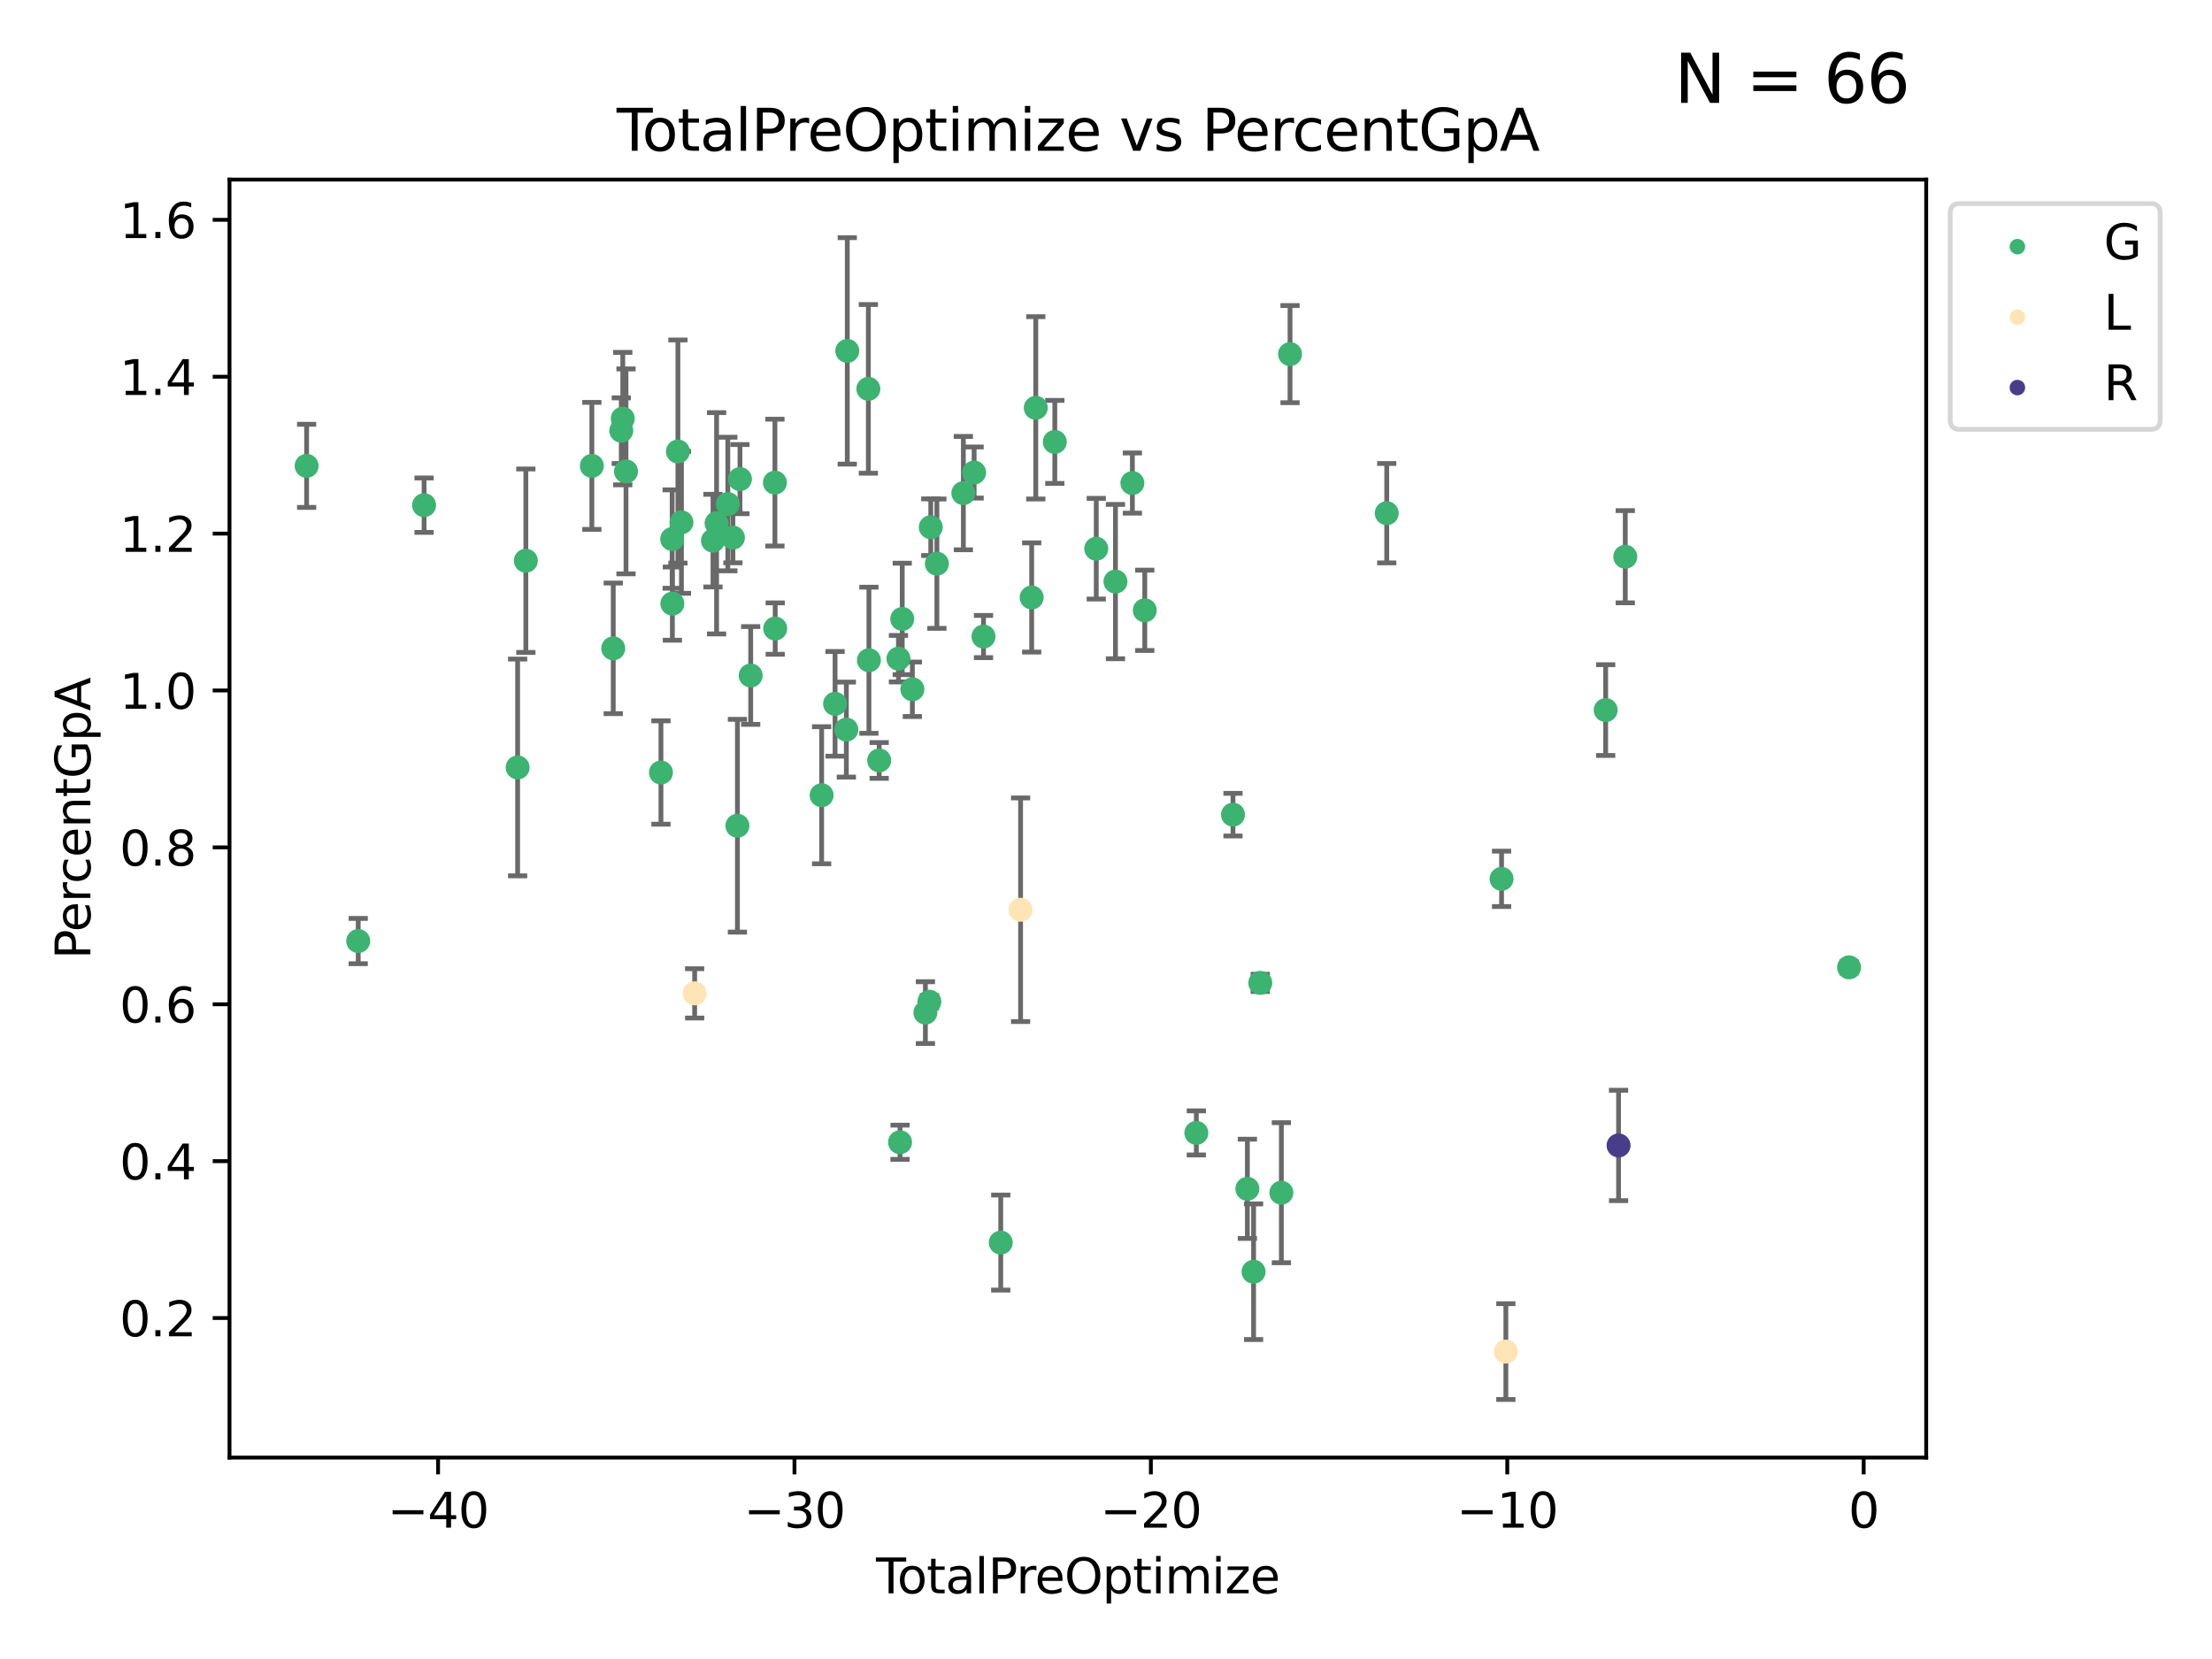 <?xml version="1.0" encoding="utf-8" standalone="no"?>
<!DOCTYPE svg PUBLIC "-//W3C//DTD SVG 1.1//EN"
  "http://www.w3.org/Graphics/SVG/1.1/DTD/svg11.dtd">
<svg xmlns:xlink="http://www.w3.org/1999/xlink" width="460.8pt" height="345.6pt" viewBox="0 0 460.8 345.6" xmlns="http://www.w3.org/2000/svg" version="1.1">
 <defs>
  <style type="text/css">*{stroke-linejoin: round; stroke-linecap: butt}</style>
 </defs>
 <g id="figure_1">
  <g id="patch_1">
   <path d="M 0 345.6 
L 460.8 345.6 
L 460.8 0 
L 0 0 
z
" style="fill: #ffffff"/>
  </g>
  <g id="axes_1">
   <g id="patch_2">
    <path d="M 47.81 303.64 
L 401.26 303.64 
L 401.26 37.411 
L 47.81 37.411 
z
" style="fill: #ffffff"/>
   </g>
   <g id="PathCollection_1">
    <defs>
     <path id="m5b561a8b14" d="M 0 1.118 
C 0.297 1.118 0.581 1 0.791 0.791 
C 1 0.581 1.118 0.297 1.118 0 
C 1.118 -0.297 1 -0.581 0.791 -0.791 
C 0.581 -1 0.297 -1.118 0 -1.118 
C -0.297 -1.118 -0.581 -1 -0.791 -0.791 
C -1 -0.581 -1.118 -0.297 -1.118 0 
C -1.118 0.297 -1 0.581 -0.791 0.791 
C -0.581 1 -0.297 1.118 0 1.118 
z
" style="stroke: #3cb371"/>
    </defs>
    <g clip-path="url(#p29c825f6e9)">
     <use xlink:href="#m5b561a8b14" x="63.876" y="97.045" style="fill: #3cb371; stroke: #3cb371"/>
     <use xlink:href="#m5b561a8b14" x="74.623" y="196.038" style="fill: #3cb371; stroke: #3cb371"/>
     <use xlink:href="#m5b561a8b14" x="88.344" y="105.235" style="fill: #3cb371; stroke: #3cb371"/>
     <use xlink:href="#m5b561a8b14" x="107.831" y="159.875" style="fill: #3cb371; stroke: #3cb371"/>
     <use xlink:href="#m5b561a8b14" x="109.544" y="116.808" style="fill: #3cb371; stroke: #3cb371"/>
     <use xlink:href="#m5b561a8b14" x="123.295" y="97.051" style="fill: #3cb371; stroke: #3cb371"/>
     <use xlink:href="#m5b561a8b14" x="127.752" y="135.062" style="fill: #3cb371; stroke: #3cb371"/>
     <use xlink:href="#m5b561a8b14" x="129.424" y="89.722" style="fill: #3cb371; stroke: #3cb371"/>
     <use xlink:href="#m5b561a8b14" x="129.737" y="87.203" style="fill: #3cb371; stroke: #3cb371"/>
     <use xlink:href="#m5b561a8b14" x="130.407" y="98.199" style="fill: #3cb371; stroke: #3cb371"/>
     <use xlink:href="#m5b561a8b14" x="137.689" y="160.929" style="fill: #3cb371; stroke: #3cb371"/>
     <use xlink:href="#m5b561a8b14" x="140.025" y="112.297" style="fill: #3cb371; stroke: #3cb371"/>
     <use xlink:href="#m5b561a8b14" x="140.068" y="125.746" style="fill: #3cb371; stroke: #3cb371"/>
     <use xlink:href="#m5b561a8b14" x="141.224" y="94.056" style="fill: #3cb371; stroke: #3cb371"/>
     <use xlink:href="#m5b561a8b14" x="141.959" y="108.814" style="fill: #3cb371; stroke: #3cb371"/>
     <use xlink:href="#m5b561a8b14" x="148.526" y="112.621" style="fill: #3cb371; stroke: #3cb371"/>
     <use xlink:href="#m5b561a8b14" x="149.276" y="109.01" style="fill: #3cb371; stroke: #3cb371"/>
     <use xlink:href="#m5b561a8b14" x="151.618" y="104.998" style="fill: #3cb371; stroke: #3cb371"/>
     <use xlink:href="#m5b561a8b14" x="152.682" y="111.993" style="fill: #3cb371; stroke: #3cb371"/>
     <use xlink:href="#m5b561a8b14" x="153.618" y="172.015" style="fill: #3cb371; stroke: #3cb371"/>
     <use xlink:href="#m5b561a8b14" x="154.146" y="99.806" style="fill: #3cb371; stroke: #3cb371"/>
     <use xlink:href="#m5b561a8b14" x="156.382" y="140.719" style="fill: #3cb371; stroke: #3cb371"/>
     <use xlink:href="#m5b561a8b14" x="161.431" y="100.535" style="fill: #3cb371; stroke: #3cb371"/>
     <use xlink:href="#m5b561a8b14" x="161.49" y="130.939" style="fill: #3cb371; stroke: #3cb371"/>
     <use xlink:href="#m5b561a8b14" x="171.162" y="165.663" style="fill: #3cb371; stroke: #3cb371"/>
     <use xlink:href="#m5b561a8b14" x="173.959" y="146.622" style="fill: #3cb371; stroke: #3cb371"/>
     <use xlink:href="#m5b561a8b14" x="176.309" y="151.989" style="fill: #3cb371; stroke: #3cb371"/>
     <use xlink:href="#m5b561a8b14" x="176.504" y="73.096" style="fill: #3cb371; stroke: #3cb371"/>
     <use xlink:href="#m5b561a8b14" x="180.894" y="81.008" style="fill: #3cb371; stroke: #3cb371"/>
     <use xlink:href="#m5b561a8b14" x="181.012" y="137.541" style="fill: #3cb371; stroke: #3cb371"/>
     <use xlink:href="#m5b561a8b14" x="183.151" y="158.414" style="fill: #3cb371; stroke: #3cb371"/>
     <use xlink:href="#m5b561a8b14" x="187.164" y="137.216" style="fill: #3cb371; stroke: #3cb371"/>
     <use xlink:href="#m5b561a8b14" x="187.495" y="237.952" style="fill: #3cb371; stroke: #3cb371"/>
     <use xlink:href="#m5b561a8b14" x="187.954" y="128.933" style="fill: #3cb371; stroke: #3cb371"/>
     <use xlink:href="#m5b561a8b14" x="190.061" y="143.589" style="fill: #3cb371; stroke: #3cb371"/>
     <use xlink:href="#m5b561a8b14" x="192.778" y="210.945" style="fill: #3cb371; stroke: #3cb371"/>
     <use xlink:href="#m5b561a8b14" x="193.607" y="208.673" style="fill: #3cb371; stroke: #3cb371"/>
     <use xlink:href="#m5b561a8b14" x="193.897" y="109.827" style="fill: #3cb371; stroke: #3cb371"/>
     <use xlink:href="#m5b561a8b14" x="195.169" y="117.421" style="fill: #3cb371; stroke: #3cb371"/>
     <use xlink:href="#m5b561a8b14" x="200.686" y="102.726" style="fill: #3cb371; stroke: #3cb371"/>
     <use xlink:href="#m5b561a8b14" x="202.927" y="98.437" style="fill: #3cb371; stroke: #3cb371"/>
     <use xlink:href="#m5b561a8b14" x="204.883" y="132.6" style="fill: #3cb371; stroke: #3cb371"/>
     <use xlink:href="#m5b561a8b14" x="208.475" y="258.852" style="fill: #3cb371; stroke: #3cb371"/>
     <use xlink:href="#m5b561a8b14" x="214.918" y="124.462" style="fill: #3cb371; stroke: #3cb371"/>
     <use xlink:href="#m5b561a8b14" x="215.774" y="84.957" style="fill: #3cb371; stroke: #3cb371"/>
     <use xlink:href="#m5b561a8b14" x="219.734" y="92.06" style="fill: #3cb371; stroke: #3cb371"/>
     <use xlink:href="#m5b561a8b14" x="228.371" y="114.308" style="fill: #3cb371; stroke: #3cb371"/>
     <use xlink:href="#m5b561a8b14" x="232.374" y="121.154" style="fill: #3cb371; stroke: #3cb371"/>
     <use xlink:href="#m5b561a8b14" x="235.894" y="100.63" style="fill: #3cb371; stroke: #3cb371"/>
     <use xlink:href="#m5b561a8b14" x="238.478" y="127.137" style="fill: #3cb371; stroke: #3cb371"/>
     <use xlink:href="#m5b561a8b14" x="249.219" y="236.004" style="fill: #3cb371; stroke: #3cb371"/>
     <use xlink:href="#m5b561a8b14" x="256.855" y="169.708" style="fill: #3cb371; stroke: #3cb371"/>
     <use xlink:href="#m5b561a8b14" x="259.849" y="247.651" style="fill: #3cb371; stroke: #3cb371"/>
     <use xlink:href="#m5b561a8b14" x="261.141" y="264.925" style="fill: #3cb371; stroke: #3cb371"/>
     <use xlink:href="#m5b561a8b14" x="262.538" y="204.753" style="fill: #3cb371; stroke: #3cb371"/>
     <use xlink:href="#m5b561a8b14" x="266.933" y="248.459" style="fill: #3cb371; stroke: #3cb371"/>
     <use xlink:href="#m5b561a8b14" x="268.738" y="73.766" style="fill: #3cb371; stroke: #3cb371"/>
     <use xlink:href="#m5b561a8b14" x="288.882" y="106.906" style="fill: #3cb371; stroke: #3cb371"/>
     <use xlink:href="#m5b561a8b14" x="312.803" y="183.083" style="fill: #3cb371; stroke: #3cb371"/>
     <use xlink:href="#m5b561a8b14" x="334.491" y="147.921" style="fill: #3cb371; stroke: #3cb371"/>
     <use xlink:href="#m5b561a8b14" x="338.575" y="115.978" style="fill: #3cb371; stroke: #3cb371"/>
     <use xlink:href="#m5b561a8b14" x="385.194" y="201.517" style="fill: #3cb371; stroke: #3cb371"/>
    </g>
   </g>
   <g id="PathCollection_2">
    <defs>
     <path id="m9520eadfa0" d="M 0 1.118 
C 0.297 1.118 0.581 1 0.791 0.791 
C 1 0.581 1.118 0.297 1.118 0 
C 1.118 -0.297 1 -0.581 0.791 -0.791 
C 0.581 -1 0.297 -1.118 0 -1.118 
C -0.297 -1.118 -0.581 -1 -0.791 -0.791 
C -1 -0.581 -1.118 -0.297 -1.118 0 
C -1.118 0.297 -1 0.581 -0.791 0.791 
C -0.581 1 -0.297 1.118 0 1.118 
z
" style="stroke: #ffe4b5"/>
    </defs>
    <g clip-path="url(#p29c825f6e9)">
     <use xlink:href="#m9520eadfa0" x="144.707" y="206.936" style="fill: #ffe4b5; stroke: #ffe4b5"/>
     <use xlink:href="#m9520eadfa0" x="212.609" y="189.517" style="fill: #ffe4b5; stroke: #ffe4b5"/>
     <use xlink:href="#m9520eadfa0" x="313.697" y="281.559" style="fill: #ffe4b5; stroke: #ffe4b5"/>
    </g>
   </g>
   <g id="PathCollection_3">
    <defs>
     <path id="mda3d1e7199" d="M 0 1.118 
C 0.297 1.118 0.581 1 0.791 0.791 
C 1 0.581 1.118 0.297 1.118 0 
C 1.118 -0.297 1 -0.581 0.791 -0.791 
C 0.581 -1 0.297 -1.118 0 -1.118 
C -0.297 -1.118 -0.581 -1 -0.791 -0.791 
C -1 -0.581 -1.118 -0.297 -1.118 0 
C -1.118 0.297 -1 0.581 -0.791 0.791 
C -0.581 1 -0.297 1.118 0 1.118 
z
" style="stroke: #483d8b"/>
    </defs>
    <g clip-path="url(#p29c825f6e9)">
     <use xlink:href="#mda3d1e7199" x="337.176" y="238.616" style="fill: #483d8b; stroke: #483d8b"/>
    </g>
   </g>
   <g id="matplotlib.axis_1">
    <g id="xtick_1">
     <g id="line2d_1">
      <defs>
       <path id="mec6d8dff0b" d="M 0 0 
L 0 3.5 
" style="stroke: #000000; stroke-width: 0.8"/>
      </defs>
      <g>
       <use xlink:href="#mec6d8dff0b" x="91.259" y="303.64" style="stroke: #000000; stroke-width: 0.8"/>
      </g>
     </g>
     <g id="text_1">
      <!-- −40 -->
      <g transform="translate(80.707 318.238)scale(0.1 -0.1)">
       <defs>
        <path id="DejaVuSans-2212" d="M 678 2272 
L 4684 2272 
L 4684 1741 
L 678 1741 
L 678 2272 
z
" transform="scale(0.016)"/>
        <path id="DejaVuSans-34" d="M 2419 4116 
L 825 1625 
L 2419 1625 
L 2419 4116 
z
M 2253 4666 
L 3047 4666 
L 3047 1625 
L 3713 1625 
L 3713 1100 
L 3047 1100 
L 3047 0 
L 2419 0 
L 2419 1100 
L 313 1100 
L 313 1709 
L 2253 4666 
z
" transform="scale(0.016)"/>
        <path id="DejaVuSans-30" d="M 2034 4250 
Q 1547 4250 1301 3770 
Q 1056 3291 1056 2328 
Q 1056 1369 1301 889 
Q 1547 409 2034 409 
Q 2525 409 2770 889 
Q 3016 1369 3016 2328 
Q 3016 3291 2770 3770 
Q 2525 4250 2034 4250 
z
M 2034 4750 
Q 2819 4750 3233 4129 
Q 3647 3509 3647 2328 
Q 3647 1150 3233 529 
Q 2819 -91 2034 -91 
Q 1250 -91 836 529 
Q 422 1150 422 2328 
Q 422 3509 836 4129 
Q 1250 4750 2034 4750 
z
" transform="scale(0.016)"/>
       </defs>
       <use xlink:href="#DejaVuSans-2212"/>
       <use xlink:href="#DejaVuSans-34" x="83.789"/>
       <use xlink:href="#DejaVuSans-30" x="147.412"/>
      </g>
     </g>
    </g>
    <g id="xtick_2">
     <g id="line2d_2">
      <g>
       <use xlink:href="#mec6d8dff0b" x="165.504" y="303.64" style="stroke: #000000; stroke-width: 0.8"/>
      </g>
     </g>
     <g id="text_2">
      <!-- −30 -->
      <g transform="translate(154.951 318.238)scale(0.1 -0.1)">
       <defs>
        <path id="DejaVuSans-33" d="M 2597 2516 
Q 3050 2419 3304 2112 
Q 3559 1806 3559 1356 
Q 3559 666 3084 287 
Q 2609 -91 1734 -91 
Q 1441 -91 1130 -33 
Q 819 25 488 141 
L 488 750 
Q 750 597 1062 519 
Q 1375 441 1716 441 
Q 2309 441 2620 675 
Q 2931 909 2931 1356 
Q 2931 1769 2642 2001 
Q 2353 2234 1838 2234 
L 1294 2234 
L 1294 2753 
L 1863 2753 
Q 2328 2753 2575 2939 
Q 2822 3125 2822 3475 
Q 2822 3834 2567 4026 
Q 2313 4219 1838 4219 
Q 1578 4219 1281 4162 
Q 984 4106 628 3988 
L 628 4550 
Q 988 4650 1302 4700 
Q 1616 4750 1894 4750 
Q 2613 4750 3031 4423 
Q 3450 4097 3450 3541 
Q 3450 3153 3228 2886 
Q 3006 2619 2597 2516 
z
" transform="scale(0.016)"/>
       </defs>
       <use xlink:href="#DejaVuSans-2212"/>
       <use xlink:href="#DejaVuSans-33" x="83.789"/>
       <use xlink:href="#DejaVuSans-30" x="147.412"/>
      </g>
     </g>
    </g>
    <g id="xtick_3">
     <g id="line2d_3">
      <g>
       <use xlink:href="#mec6d8dff0b" x="239.748" y="303.64" style="stroke: #000000; stroke-width: 0.8"/>
      </g>
     </g>
     <g id="text_3">
      <!-- −20 -->
      <g transform="translate(229.195 318.238)scale(0.1 -0.1)">
       <defs>
        <path id="DejaVuSans-32" d="M 1228 531 
L 3431 531 
L 3431 0 
L 469 0 
L 469 531 
Q 828 903 1448 1529 
Q 2069 2156 2228 2338 
Q 2531 2678 2651 2914 
Q 2772 3150 2772 3378 
Q 2772 3750 2511 3984 
Q 2250 4219 1831 4219 
Q 1534 4219 1204 4116 
Q 875 4013 500 3803 
L 500 4441 
Q 881 4594 1212 4672 
Q 1544 4750 1819 4750 
Q 2544 4750 2975 4387 
Q 3406 4025 3406 3419 
Q 3406 3131 3298 2873 
Q 3191 2616 2906 2266 
Q 2828 2175 2409 1742 
Q 1991 1309 1228 531 
z
" transform="scale(0.016)"/>
       </defs>
       <use xlink:href="#DejaVuSans-2212"/>
       <use xlink:href="#DejaVuSans-32" x="83.789"/>
       <use xlink:href="#DejaVuSans-30" x="147.412"/>
      </g>
     </g>
    </g>
    <g id="xtick_4">
     <g id="line2d_4">
      <g>
       <use xlink:href="#mec6d8dff0b" x="313.992" y="303.64" style="stroke: #000000; stroke-width: 0.8"/>
      </g>
     </g>
     <g id="text_4">
      <!-- −10 -->
      <g transform="translate(303.44 318.238)scale(0.1 -0.1)">
       <defs>
        <path id="DejaVuSans-31" d="M 794 531 
L 1825 531 
L 1825 4091 
L 703 3866 
L 703 4441 
L 1819 4666 
L 2450 4666 
L 2450 531 
L 3481 531 
L 3481 0 
L 794 0 
L 794 531 
z
" transform="scale(0.016)"/>
       </defs>
       <use xlink:href="#DejaVuSans-2212"/>
       <use xlink:href="#DejaVuSans-31" x="83.789"/>
       <use xlink:href="#DejaVuSans-30" x="147.412"/>
      </g>
     </g>
    </g>
    <g id="xtick_5">
     <g id="line2d_5">
      <g>
       <use xlink:href="#mec6d8dff0b" x="388.236" y="303.64" style="stroke: #000000; stroke-width: 0.8"/>
      </g>
     </g>
     <g id="text_5">
      <!-- 0 -->
      <g transform="translate(385.055 318.238)scale(0.1 -0.1)">
       <use xlink:href="#DejaVuSans-30"/>
      </g>
     </g>
    </g>
    <g id="text_6">
     <!-- TotalPreOptimize -->
     <g transform="translate(182.492 331.917)scale(0.1 -0.1)">
      <defs>
       <path id="DejaVuSans-54" d="M -19 4666 
L 3928 4666 
L 3928 4134 
L 2272 4134 
L 2272 0 
L 1638 0 
L 1638 4134 
L -19 4134 
L -19 4666 
z
" transform="scale(0.016)"/>
       <path id="DejaVuSans-6f" d="M 1959 3097 
Q 1497 3097 1228 2736 
Q 959 2375 959 1747 
Q 959 1119 1226 758 
Q 1494 397 1959 397 
Q 2419 397 2687 759 
Q 2956 1122 2956 1747 
Q 2956 2369 2687 2733 
Q 2419 3097 1959 3097 
z
M 1959 3584 
Q 2709 3584 3137 3096 
Q 3566 2609 3566 1747 
Q 3566 888 3137 398 
Q 2709 -91 1959 -91 
Q 1206 -91 779 398 
Q 353 888 353 1747 
Q 353 2609 779 3096 
Q 1206 3584 1959 3584 
z
" transform="scale(0.016)"/>
       <path id="DejaVuSans-74" d="M 1172 4494 
L 1172 3500 
L 2356 3500 
L 2356 3053 
L 1172 3053 
L 1172 1153 
Q 1172 725 1289 603 
Q 1406 481 1766 481 
L 2356 481 
L 2356 0 
L 1766 0 
Q 1100 0 847 248 
Q 594 497 594 1153 
L 594 3053 
L 172 3053 
L 172 3500 
L 594 3500 
L 594 4494 
L 1172 4494 
z
" transform="scale(0.016)"/>
       <path id="DejaVuSans-61" d="M 2194 1759 
Q 1497 1759 1228 1600 
Q 959 1441 959 1056 
Q 959 750 1161 570 
Q 1363 391 1709 391 
Q 2188 391 2477 730 
Q 2766 1069 2766 1631 
L 2766 1759 
L 2194 1759 
z
M 3341 1997 
L 3341 0 
L 2766 0 
L 2766 531 
Q 2569 213 2275 61 
Q 1981 -91 1556 -91 
Q 1019 -91 701 211 
Q 384 513 384 1019 
Q 384 1609 779 1909 
Q 1175 2209 1959 2209 
L 2766 2209 
L 2766 2266 
Q 2766 2663 2505 2880 
Q 2244 3097 1772 3097 
Q 1472 3097 1187 3025 
Q 903 2953 641 2809 
L 641 3341 
Q 956 3463 1253 3523 
Q 1550 3584 1831 3584 
Q 2591 3584 2966 3190 
Q 3341 2797 3341 1997 
z
" transform="scale(0.016)"/>
       <path id="DejaVuSans-6c" d="M 603 4863 
L 1178 4863 
L 1178 0 
L 603 0 
L 603 4863 
z
" transform="scale(0.016)"/>
       <path id="DejaVuSans-50" d="M 1259 4147 
L 1259 2394 
L 2053 2394 
Q 2494 2394 2734 2622 
Q 2975 2850 2975 3272 
Q 2975 3691 2734 3919 
Q 2494 4147 2053 4147 
L 1259 4147 
z
M 628 4666 
L 2053 4666 
Q 2838 4666 3239 4311 
Q 3641 3956 3641 3272 
Q 3641 2581 3239 2228 
Q 2838 1875 2053 1875 
L 1259 1875 
L 1259 0 
L 628 0 
L 628 4666 
z
" transform="scale(0.016)"/>
       <path id="DejaVuSans-72" d="M 2631 2963 
Q 2534 3019 2420 3045 
Q 2306 3072 2169 3072 
Q 1681 3072 1420 2755 
Q 1159 2438 1159 1844 
L 1159 0 
L 581 0 
L 581 3500 
L 1159 3500 
L 1159 2956 
Q 1341 3275 1631 3429 
Q 1922 3584 2338 3584 
Q 2397 3584 2469 3576 
Q 2541 3569 2628 3553 
L 2631 2963 
z
" transform="scale(0.016)"/>
       <path id="DejaVuSans-65" d="M 3597 1894 
L 3597 1613 
L 953 1613 
Q 991 1019 1311 708 
Q 1631 397 2203 397 
Q 2534 397 2845 478 
Q 3156 559 3463 722 
L 3463 178 
Q 3153 47 2828 -22 
Q 2503 -91 2169 -91 
Q 1331 -91 842 396 
Q 353 884 353 1716 
Q 353 2575 817 3079 
Q 1281 3584 2069 3584 
Q 2775 3584 3186 3129 
Q 3597 2675 3597 1894 
z
M 3022 2063 
Q 3016 2534 2758 2815 
Q 2500 3097 2075 3097 
Q 1594 3097 1305 2825 
Q 1016 2553 972 2059 
L 3022 2063 
z
" transform="scale(0.016)"/>
       <path id="DejaVuSans-4f" d="M 2522 4238 
Q 1834 4238 1429 3725 
Q 1025 3213 1025 2328 
Q 1025 1447 1429 934 
Q 1834 422 2522 422 
Q 3209 422 3611 934 
Q 4013 1447 4013 2328 
Q 4013 3213 3611 3725 
Q 3209 4238 2522 4238 
z
M 2522 4750 
Q 3503 4750 4090 4092 
Q 4678 3434 4678 2328 
Q 4678 1225 4090 567 
Q 3503 -91 2522 -91 
Q 1538 -91 948 565 
Q 359 1222 359 2328 
Q 359 3434 948 4092 
Q 1538 4750 2522 4750 
z
" transform="scale(0.016)"/>
       <path id="DejaVuSans-70" d="M 1159 525 
L 1159 -1331 
L 581 -1331 
L 581 3500 
L 1159 3500 
L 1159 2969 
Q 1341 3281 1617 3432 
Q 1894 3584 2278 3584 
Q 2916 3584 3314 3078 
Q 3713 2572 3713 1747 
Q 3713 922 3314 415 
Q 2916 -91 2278 -91 
Q 1894 -91 1617 61 
Q 1341 213 1159 525 
z
M 3116 1747 
Q 3116 2381 2855 2742 
Q 2594 3103 2138 3103 
Q 1681 3103 1420 2742 
Q 1159 2381 1159 1747 
Q 1159 1113 1420 752 
Q 1681 391 2138 391 
Q 2594 391 2855 752 
Q 3116 1113 3116 1747 
z
" transform="scale(0.016)"/>
       <path id="DejaVuSans-69" d="M 603 3500 
L 1178 3500 
L 1178 0 
L 603 0 
L 603 3500 
z
M 603 4863 
L 1178 4863 
L 1178 4134 
L 603 4134 
L 603 4863 
z
" transform="scale(0.016)"/>
       <path id="DejaVuSans-6d" d="M 3328 2828 
Q 3544 3216 3844 3400 
Q 4144 3584 4550 3584 
Q 5097 3584 5394 3201 
Q 5691 2819 5691 2113 
L 5691 0 
L 5113 0 
L 5113 2094 
Q 5113 2597 4934 2840 
Q 4756 3084 4391 3084 
Q 3944 3084 3684 2787 
Q 3425 2491 3425 1978 
L 3425 0 
L 2847 0 
L 2847 2094 
Q 2847 2600 2669 2842 
Q 2491 3084 2119 3084 
Q 1678 3084 1418 2786 
Q 1159 2488 1159 1978 
L 1159 0 
L 581 0 
L 581 3500 
L 1159 3500 
L 1159 2956 
Q 1356 3278 1631 3431 
Q 1906 3584 2284 3584 
Q 2666 3584 2933 3390 
Q 3200 3197 3328 2828 
z
" transform="scale(0.016)"/>
       <path id="DejaVuSans-7a" d="M 353 3500 
L 3084 3500 
L 3084 2975 
L 922 459 
L 3084 459 
L 3084 0 
L 275 0 
L 275 525 
L 2438 3041 
L 353 3041 
L 353 3500 
z
" transform="scale(0.016)"/>
      </defs>
      <use xlink:href="#DejaVuSans-54"/>
      <use xlink:href="#DejaVuSans-6f" x="44.084"/>
      <use xlink:href="#DejaVuSans-74" x="105.266"/>
      <use xlink:href="#DejaVuSans-61" x="144.475"/>
      <use xlink:href="#DejaVuSans-6c" x="205.754"/>
      <use xlink:href="#DejaVuSans-50" x="233.537"/>
      <use xlink:href="#DejaVuSans-72" x="292.09"/>
      <use xlink:href="#DejaVuSans-65" x="330.953"/>
      <use xlink:href="#DejaVuSans-4f" x="392.477"/>
      <use xlink:href="#DejaVuSans-70" x="471.188"/>
      <use xlink:href="#DejaVuSans-74" x="534.664"/>
      <use xlink:href="#DejaVuSans-69" x="573.873"/>
      <use xlink:href="#DejaVuSans-6d" x="601.656"/>
      <use xlink:href="#DejaVuSans-69" x="699.068"/>
      <use xlink:href="#DejaVuSans-7a" x="726.852"/>
      <use xlink:href="#DejaVuSans-65" x="779.342"/>
     </g>
    </g>
   </g>
   <g id="matplotlib.axis_2">
    <g id="ytick_1">
     <g id="line2d_6">
      <defs>
       <path id="m8bcc655aeb" d="M 0 0 
L -3.5 0 
" style="stroke: #000000; stroke-width: 0.8"/>
      </defs>
      <g>
       <use xlink:href="#m8bcc655aeb" x="47.81" y="274.572" style="stroke: #000000; stroke-width: 0.8"/>
      </g>
     </g>
     <g id="text_7">
      <!-- 0.2 -->
      <g transform="translate(24.907 278.371)scale(0.1 -0.1)">
       <defs>
        <path id="DejaVuSans-2e" d="M 684 794 
L 1344 794 
L 1344 0 
L 684 0 
L 684 794 
z
" transform="scale(0.016)"/>
       </defs>
       <use xlink:href="#DejaVuSans-30"/>
       <use xlink:href="#DejaVuSans-2e" x="63.623"/>
       <use xlink:href="#DejaVuSans-32" x="95.41"/>
      </g>
     </g>
    </g>
    <g id="ytick_2">
     <g id="line2d_7">
      <g>
       <use xlink:href="#m8bcc655aeb" x="47.81" y="241.89" style="stroke: #000000; stroke-width: 0.8"/>
      </g>
     </g>
     <g id="text_8">
      <!-- 0.4 -->
      <g transform="translate(24.907 245.689)scale(0.1 -0.1)">
       <use xlink:href="#DejaVuSans-30"/>
       <use xlink:href="#DejaVuSans-2e" x="63.623"/>
       <use xlink:href="#DejaVuSans-34" x="95.41"/>
      </g>
     </g>
    </g>
    <g id="ytick_3">
     <g id="line2d_8">
      <g>
       <use xlink:href="#m8bcc655aeb" x="47.81" y="209.207" style="stroke: #000000; stroke-width: 0.8"/>
      </g>
     </g>
     <g id="text_9">
      <!-- 0.6 -->
      <g transform="translate(24.907 213.006)scale(0.1 -0.1)">
       <defs>
        <path id="DejaVuSans-36" d="M 2113 2584 
Q 1688 2584 1439 2293 
Q 1191 2003 1191 1497 
Q 1191 994 1439 701 
Q 1688 409 2113 409 
Q 2538 409 2786 701 
Q 3034 994 3034 1497 
Q 3034 2003 2786 2293 
Q 2538 2584 2113 2584 
z
M 3366 4563 
L 3366 3988 
Q 3128 4100 2886 4159 
Q 2644 4219 2406 4219 
Q 1781 4219 1451 3797 
Q 1122 3375 1075 2522 
Q 1259 2794 1537 2939 
Q 1816 3084 2150 3084 
Q 2853 3084 3261 2657 
Q 3669 2231 3669 1497 
Q 3669 778 3244 343 
Q 2819 -91 2113 -91 
Q 1303 -91 875 529 
Q 447 1150 447 2328 
Q 447 3434 972 4092 
Q 1497 4750 2381 4750 
Q 2619 4750 2861 4703 
Q 3103 4656 3366 4563 
z
" transform="scale(0.016)"/>
       </defs>
       <use xlink:href="#DejaVuSans-30"/>
       <use xlink:href="#DejaVuSans-2e" x="63.623"/>
       <use xlink:href="#DejaVuSans-36" x="95.41"/>
      </g>
     </g>
    </g>
    <g id="ytick_4">
     <g id="line2d_9">
      <g>
       <use xlink:href="#m8bcc655aeb" x="47.81" y="176.524" style="stroke: #000000; stroke-width: 0.8"/>
      </g>
     </g>
     <g id="text_10">
      <!-- 0.8 -->
      <g transform="translate(24.907 180.324)scale(0.1 -0.1)">
       <defs>
        <path id="DejaVuSans-38" d="M 2034 2216 
Q 1584 2216 1326 1975 
Q 1069 1734 1069 1313 
Q 1069 891 1326 650 
Q 1584 409 2034 409 
Q 2484 409 2743 651 
Q 3003 894 3003 1313 
Q 3003 1734 2745 1975 
Q 2488 2216 2034 2216 
z
M 1403 2484 
Q 997 2584 770 2862 
Q 544 3141 544 3541 
Q 544 4100 942 4425 
Q 1341 4750 2034 4750 
Q 2731 4750 3128 4425 
Q 3525 4100 3525 3541 
Q 3525 3141 3298 2862 
Q 3072 2584 2669 2484 
Q 3125 2378 3379 2068 
Q 3634 1759 3634 1313 
Q 3634 634 3220 271 
Q 2806 -91 2034 -91 
Q 1263 -91 848 271 
Q 434 634 434 1313 
Q 434 1759 690 2068 
Q 947 2378 1403 2484 
z
M 1172 3481 
Q 1172 3119 1398 2916 
Q 1625 2713 2034 2713 
Q 2441 2713 2670 2916 
Q 2900 3119 2900 3481 
Q 2900 3844 2670 4047 
Q 2441 4250 2034 4250 
Q 1625 4250 1398 4047 
Q 1172 3844 1172 3481 
z
" transform="scale(0.016)"/>
       </defs>
       <use xlink:href="#DejaVuSans-30"/>
       <use xlink:href="#DejaVuSans-2e" x="63.623"/>
       <use xlink:href="#DejaVuSans-38" x="95.41"/>
      </g>
     </g>
    </g>
    <g id="ytick_5">
     <g id="line2d_10">
      <g>
       <use xlink:href="#m8bcc655aeb" x="47.81" y="143.842" style="stroke: #000000; stroke-width: 0.8"/>
      </g>
     </g>
     <g id="text_11">
      <!-- 1.0 -->
      <g transform="translate(24.907 147.641)scale(0.1 -0.1)">
       <use xlink:href="#DejaVuSans-31"/>
       <use xlink:href="#DejaVuSans-2e" x="63.623"/>
       <use xlink:href="#DejaVuSans-30" x="95.41"/>
      </g>
     </g>
    </g>
    <g id="ytick_6">
     <g id="line2d_11">
      <g>
       <use xlink:href="#m8bcc655aeb" x="47.81" y="111.159" style="stroke: #000000; stroke-width: 0.8"/>
      </g>
     </g>
     <g id="text_12">
      <!-- 1.2 -->
      <g transform="translate(24.907 114.958)scale(0.1 -0.1)">
       <use xlink:href="#DejaVuSans-31"/>
       <use xlink:href="#DejaVuSans-2e" x="63.623"/>
       <use xlink:href="#DejaVuSans-32" x="95.41"/>
      </g>
     </g>
    </g>
    <g id="ytick_7">
     <g id="line2d_12">
      <g>
       <use xlink:href="#m8bcc655aeb" x="47.81" y="78.477" style="stroke: #000000; stroke-width: 0.8"/>
      </g>
     </g>
     <g id="text_13">
      <!-- 1.4 -->
      <g transform="translate(24.907 82.276)scale(0.1 -0.1)">
       <use xlink:href="#DejaVuSans-31"/>
       <use xlink:href="#DejaVuSans-2e" x="63.623"/>
       <use xlink:href="#DejaVuSans-34" x="95.41"/>
      </g>
     </g>
    </g>
    <g id="ytick_8">
     <g id="line2d_13">
      <g>
       <use xlink:href="#m8bcc655aeb" x="47.81" y="45.794" style="stroke: #000000; stroke-width: 0.8"/>
      </g>
     </g>
     <g id="text_14">
      <!-- 1.6 -->
      <g transform="translate(24.907 49.593)scale(0.1 -0.1)">
       <use xlink:href="#DejaVuSans-31"/>
       <use xlink:href="#DejaVuSans-2e" x="63.623"/>
       <use xlink:href="#DejaVuSans-36" x="95.41"/>
      </g>
     </g>
    </g>
    <g id="text_15">
     <!-- PercentGpA -->
     <g transform="translate(18.827 199.802)rotate(-90)scale(0.1 -0.1)">
      <defs>
       <path id="DejaVuSans-63" d="M 3122 3366 
L 3122 2828 
Q 2878 2963 2633 3030 
Q 2388 3097 2138 3097 
Q 1578 3097 1268 2742 
Q 959 2388 959 1747 
Q 959 1106 1268 751 
Q 1578 397 2138 397 
Q 2388 397 2633 464 
Q 2878 531 3122 666 
L 3122 134 
Q 2881 22 2623 -34 
Q 2366 -91 2075 -91 
Q 1284 -91 818 406 
Q 353 903 353 1747 
Q 353 2603 823 3093 
Q 1294 3584 2113 3584 
Q 2378 3584 2631 3529 
Q 2884 3475 3122 3366 
z
" transform="scale(0.016)"/>
       <path id="DejaVuSans-6e" d="M 3513 2113 
L 3513 0 
L 2938 0 
L 2938 2094 
Q 2938 2591 2744 2837 
Q 2550 3084 2163 3084 
Q 1697 3084 1428 2787 
Q 1159 2491 1159 1978 
L 1159 0 
L 581 0 
L 581 3500 
L 1159 3500 
L 1159 2956 
Q 1366 3272 1645 3428 
Q 1925 3584 2291 3584 
Q 2894 3584 3203 3211 
Q 3513 2838 3513 2113 
z
" transform="scale(0.016)"/>
       <path id="DejaVuSans-47" d="M 3809 666 
L 3809 1919 
L 2778 1919 
L 2778 2438 
L 4434 2438 
L 4434 434 
Q 4069 175 3628 42 
Q 3188 -91 2688 -91 
Q 1594 -91 976 548 
Q 359 1188 359 2328 
Q 359 3472 976 4111 
Q 1594 4750 2688 4750 
Q 3144 4750 3555 4637 
Q 3966 4525 4313 4306 
L 4313 3634 
Q 3963 3931 3569 4081 
Q 3175 4231 2741 4231 
Q 1884 4231 1454 3753 
Q 1025 3275 1025 2328 
Q 1025 1384 1454 906 
Q 1884 428 2741 428 
Q 3075 428 3337 486 
Q 3600 544 3809 666 
z
" transform="scale(0.016)"/>
       <path id="DejaVuSans-41" d="M 2188 4044 
L 1331 1722 
L 3047 1722 
L 2188 4044 
z
M 1831 4666 
L 2547 4666 
L 4325 0 
L 3669 0 
L 3244 1197 
L 1141 1197 
L 716 0 
L 50 0 
L 1831 4666 
z
" transform="scale(0.016)"/>
      </defs>
      <use xlink:href="#DejaVuSans-50"/>
      <use xlink:href="#DejaVuSans-65" x="56.678"/>
      <use xlink:href="#DejaVuSans-72" x="118.201"/>
      <use xlink:href="#DejaVuSans-63" x="157.064"/>
      <use xlink:href="#DejaVuSans-65" x="212.045"/>
      <use xlink:href="#DejaVuSans-6e" x="273.568"/>
      <use xlink:href="#DejaVuSans-74" x="336.947"/>
      <use xlink:href="#DejaVuSans-47" x="376.156"/>
      <use xlink:href="#DejaVuSans-70" x="453.646"/>
      <use xlink:href="#DejaVuSans-41" x="517.123"/>
     </g>
    </g>
   </g>
   <g id="LineCollection_1">
    <path d="M 63.876 105.702 
L 63.876 88.388 
" clip-path="url(#p29c825f6e9)" style="fill: none; stroke: #696969"/>
    <path d="M 74.623 200.752 
L 74.623 191.323 
" clip-path="url(#p29c825f6e9)" style="fill: none; stroke: #696969"/>
    <path d="M 88.344 110.902 
L 88.344 99.568 
" clip-path="url(#p29c825f6e9)" style="fill: none; stroke: #696969"/>
    <path d="M 107.831 182.452 
L 107.831 137.298 
" clip-path="url(#p29c825f6e9)" style="fill: none; stroke: #696969"/>
    <path d="M 109.544 135.917 
L 109.544 97.7 
" clip-path="url(#p29c825f6e9)" style="fill: none; stroke: #696969"/>
    <path d="M 123.295 110.28 
L 123.295 83.823 
" clip-path="url(#p29c825f6e9)" style="fill: none; stroke: #696969"/>
    <path d="M 127.752 148.664 
L 127.752 121.46 
" clip-path="url(#p29c825f6e9)" style="fill: none; stroke: #696969"/>
    <path d="M 129.424 96.56 
L 129.424 82.884 
" clip-path="url(#p29c825f6e9)" style="fill: none; stroke: #696969"/>
    <path d="M 129.737 100.997 
L 129.737 73.409 
" clip-path="url(#p29c825f6e9)" style="fill: none; stroke: #696969"/>
    <path d="M 130.407 119.547 
L 130.407 76.85 
" clip-path="url(#p29c825f6e9)" style="fill: none; stroke: #696969"/>
    <path d="M 137.689 171.697 
L 137.689 150.161 
" clip-path="url(#p29c825f6e9)" style="fill: none; stroke: #696969"/>
    <path d="M 140.025 122.546 
L 140.025 102.049 
" clip-path="url(#p29c825f6e9)" style="fill: none; stroke: #696969"/>
    <path d="M 140.068 133.37 
L 140.068 118.122 
" clip-path="url(#p29c825f6e9)" style="fill: none; stroke: #696969"/>
    <path d="M 141.224 117.293 
L 141.224 70.82 
" clip-path="url(#p29c825f6e9)" style="fill: none; stroke: #696969"/>
    <path d="M 141.959 123.599 
L 141.959 94.029 
" clip-path="url(#p29c825f6e9)" style="fill: none; stroke: #696969"/>
    <path d="M 148.526 122.268 
L 148.526 102.974 
" clip-path="url(#p29c825f6e9)" style="fill: none; stroke: #696969"/>
    <path d="M 149.276 132.06 
L 149.276 85.961 
" clip-path="url(#p29c825f6e9)" style="fill: none; stroke: #696969"/>
    <path d="M 151.618 118.91 
L 151.618 91.085 
" clip-path="url(#p29c825f6e9)" style="fill: none; stroke: #696969"/>
    <path d="M 152.682 117.247 
L 152.682 106.738 
" clip-path="url(#p29c825f6e9)" style="fill: none; stroke: #696969"/>
    <path d="M 153.618 194.177 
L 153.618 149.853 
" clip-path="url(#p29c825f6e9)" style="fill: none; stroke: #696969"/>
    <path d="M 154.146 107.007 
L 154.146 92.606 
" clip-path="url(#p29c825f6e9)" style="fill: none; stroke: #696969"/>
    <path d="M 156.382 150.906 
L 156.382 130.531 
" clip-path="url(#p29c825f6e9)" style="fill: none; stroke: #696969"/>
    <path d="M 161.431 113.742 
L 161.431 87.328 
" clip-path="url(#p29c825f6e9)" style="fill: none; stroke: #696969"/>
    <path d="M 161.49 136.293 
L 161.49 125.586 
" clip-path="url(#p29c825f6e9)" style="fill: none; stroke: #696969"/>
    <path d="M 171.162 179.94 
L 171.162 151.387 
" clip-path="url(#p29c825f6e9)" style="fill: none; stroke: #696969"/>
    <path d="M 173.959 157.523 
L 173.959 135.72 
" clip-path="url(#p29c825f6e9)" style="fill: none; stroke: #696969"/>
    <path d="M 176.309 161.884 
L 176.309 142.095 
" clip-path="url(#p29c825f6e9)" style="fill: none; stroke: #696969"/>
    <path d="M 176.504 96.68 
L 176.504 49.513 
" clip-path="url(#p29c825f6e9)" style="fill: none; stroke: #696969"/>
    <path d="M 180.894 98.578 
L 180.894 63.439 
" clip-path="url(#p29c825f6e9)" style="fill: none; stroke: #696969"/>
    <path d="M 181.012 152.761 
L 181.012 122.321 
" clip-path="url(#p29c825f6e9)" style="fill: none; stroke: #696969"/>
    <path d="M 183.151 162.142 
L 183.151 154.686 
" clip-path="url(#p29c825f6e9)" style="fill: none; stroke: #696969"/>
    <path d="M 187.164 142.06 
L 187.164 132.372 
" clip-path="url(#p29c825f6e9)" style="fill: none; stroke: #696969"/>
    <path d="M 187.495 241.514 
L 187.495 234.391 
" clip-path="url(#p29c825f6e9)" style="fill: none; stroke: #696969"/>
    <path d="M 187.954 140.54 
L 187.954 117.325 
" clip-path="url(#p29c825f6e9)" style="fill: none; stroke: #696969"/>
    <path d="M 190.061 149.262 
L 190.061 137.916 
" clip-path="url(#p29c825f6e9)" style="fill: none; stroke: #696969"/>
    <path d="M 192.778 217.379 
L 192.778 204.511 
" clip-path="url(#p29c825f6e9)" style="fill: none; stroke: #696969"/>
    <path d="M 193.607 209.97 
L 193.607 207.375 
" clip-path="url(#p29c825f6e9)" style="fill: none; stroke: #696969"/>
    <path d="M 193.897 115.727 
L 193.897 103.928 
" clip-path="url(#p29c825f6e9)" style="fill: none; stroke: #696969"/>
    <path d="M 195.169 130.894 
L 195.169 103.948 
" clip-path="url(#p29c825f6e9)" style="fill: none; stroke: #696969"/>
    <path d="M 200.686 114.533 
L 200.686 90.919 
" clip-path="url(#p29c825f6e9)" style="fill: none; stroke: #696969"/>
    <path d="M 202.927 103.76 
L 202.927 93.113 
" clip-path="url(#p29c825f6e9)" style="fill: none; stroke: #696969"/>
    <path d="M 204.883 136.997 
L 204.883 128.203 
" clip-path="url(#p29c825f6e9)" style="fill: none; stroke: #696969"/>
    <path d="M 208.475 268.751 
L 208.475 248.952 
" clip-path="url(#p29c825f6e9)" style="fill: none; stroke: #696969"/>
    <path d="M 214.918 135.838 
L 214.918 113.087 
" clip-path="url(#p29c825f6e9)" style="fill: none; stroke: #696969"/>
    <path d="M 215.774 103.949 
L 215.774 65.965 
" clip-path="url(#p29c825f6e9)" style="fill: none; stroke: #696969"/>
    <path d="M 219.734 100.71 
L 219.734 83.41 
" clip-path="url(#p29c825f6e9)" style="fill: none; stroke: #696969"/>
    <path d="M 228.371 124.794 
L 228.371 103.822 
" clip-path="url(#p29c825f6e9)" style="fill: none; stroke: #696969"/>
    <path d="M 232.374 137.225 
L 232.374 105.083 
" clip-path="url(#p29c825f6e9)" style="fill: none; stroke: #696969"/>
    <path d="M 235.894 106.901 
L 235.894 94.36 
" clip-path="url(#p29c825f6e9)" style="fill: none; stroke: #696969"/>
    <path d="M 238.478 135.507 
L 238.478 118.768 
" clip-path="url(#p29c825f6e9)" style="fill: none; stroke: #696969"/>
    <path d="M 249.219 240.599 
L 249.219 231.408 
" clip-path="url(#p29c825f6e9)" style="fill: none; stroke: #696969"/>
    <path d="M 256.855 174.153 
L 256.855 165.264 
" clip-path="url(#p29c825f6e9)" style="fill: none; stroke: #696969"/>
    <path d="M 259.849 257.99 
L 259.849 237.312 
" clip-path="url(#p29c825f6e9)" style="fill: none; stroke: #696969"/>
    <path d="M 261.141 279.049 
L 261.141 250.8 
" clip-path="url(#p29c825f6e9)" style="fill: none; stroke: #696969"/>
    <path d="M 262.538 206.551 
L 262.538 202.955 
" clip-path="url(#p29c825f6e9)" style="fill: none; stroke: #696969"/>
    <path d="M 266.933 263.048 
L 266.933 233.871 
" clip-path="url(#p29c825f6e9)" style="fill: none; stroke: #696969"/>
    <path d="M 268.738 83.884 
L 268.738 63.648 
" clip-path="url(#p29c825f6e9)" style="fill: none; stroke: #696969"/>
    <path d="M 288.882 117.26 
L 288.882 96.551 
" clip-path="url(#p29c825f6e9)" style="fill: none; stroke: #696969"/>
    <path d="M 312.803 188.852 
L 312.803 177.314 
" clip-path="url(#p29c825f6e9)" style="fill: none; stroke: #696969"/>
    <path d="M 334.491 157.379 
L 334.491 138.464 
" clip-path="url(#p29c825f6e9)" style="fill: none; stroke: #696969"/>
    <path d="M 338.575 125.581 
L 338.575 106.375 
" clip-path="url(#p29c825f6e9)" style="fill: none; stroke: #696969"/>
    <path d="M 385.194 202.686 
L 385.194 200.347 
" clip-path="url(#p29c825f6e9)" style="fill: none; stroke: #696969"/>
   </g>
   <g id="line2d_14">
    <defs>
     <path id="md4f83df403" d="M 2 0 
L -2 -0 
" style="stroke: #696969"/>
    </defs>
    <g clip-path="url(#p29c825f6e9)">
     <use xlink:href="#md4f83df403" x="63.876" y="105.702" style="fill: #696969; stroke: #696969"/>
     <use xlink:href="#md4f83df403" x="74.623" y="200.752" style="fill: #696969; stroke: #696969"/>
     <use xlink:href="#md4f83df403" x="88.344" y="110.902" style="fill: #696969; stroke: #696969"/>
     <use xlink:href="#md4f83df403" x="107.831" y="182.452" style="fill: #696969; stroke: #696969"/>
     <use xlink:href="#md4f83df403" x="109.544" y="135.917" style="fill: #696969; stroke: #696969"/>
     <use xlink:href="#md4f83df403" x="123.295" y="110.28" style="fill: #696969; stroke: #696969"/>
     <use xlink:href="#md4f83df403" x="127.752" y="148.664" style="fill: #696969; stroke: #696969"/>
     <use xlink:href="#md4f83df403" x="129.424" y="96.56" style="fill: #696969; stroke: #696969"/>
     <use xlink:href="#md4f83df403" x="129.737" y="100.997" style="fill: #696969; stroke: #696969"/>
     <use xlink:href="#md4f83df403" x="130.407" y="119.547" style="fill: #696969; stroke: #696969"/>
     <use xlink:href="#md4f83df403" x="137.689" y="171.697" style="fill: #696969; stroke: #696969"/>
     <use xlink:href="#md4f83df403" x="140.025" y="122.546" style="fill: #696969; stroke: #696969"/>
     <use xlink:href="#md4f83df403" x="140.068" y="133.37" style="fill: #696969; stroke: #696969"/>
     <use xlink:href="#md4f83df403" x="141.224" y="117.293" style="fill: #696969; stroke: #696969"/>
     <use xlink:href="#md4f83df403" x="141.959" y="123.599" style="fill: #696969; stroke: #696969"/>
     <use xlink:href="#md4f83df403" x="148.526" y="122.268" style="fill: #696969; stroke: #696969"/>
     <use xlink:href="#md4f83df403" x="149.276" y="132.06" style="fill: #696969; stroke: #696969"/>
     <use xlink:href="#md4f83df403" x="151.618" y="118.91" style="fill: #696969; stroke: #696969"/>
     <use xlink:href="#md4f83df403" x="152.682" y="117.247" style="fill: #696969; stroke: #696969"/>
     <use xlink:href="#md4f83df403" x="153.618" y="194.177" style="fill: #696969; stroke: #696969"/>
     <use xlink:href="#md4f83df403" x="154.146" y="107.007" style="fill: #696969; stroke: #696969"/>
     <use xlink:href="#md4f83df403" x="156.382" y="150.906" style="fill: #696969; stroke: #696969"/>
     <use xlink:href="#md4f83df403" x="161.431" y="113.742" style="fill: #696969; stroke: #696969"/>
     <use xlink:href="#md4f83df403" x="161.49" y="136.293" style="fill: #696969; stroke: #696969"/>
     <use xlink:href="#md4f83df403" x="171.162" y="179.94" style="fill: #696969; stroke: #696969"/>
     <use xlink:href="#md4f83df403" x="173.959" y="157.523" style="fill: #696969; stroke: #696969"/>
     <use xlink:href="#md4f83df403" x="176.309" y="161.884" style="fill: #696969; stroke: #696969"/>
     <use xlink:href="#md4f83df403" x="176.504" y="96.68" style="fill: #696969; stroke: #696969"/>
     <use xlink:href="#md4f83df403" x="180.894" y="98.578" style="fill: #696969; stroke: #696969"/>
     <use xlink:href="#md4f83df403" x="181.012" y="152.761" style="fill: #696969; stroke: #696969"/>
     <use xlink:href="#md4f83df403" x="183.151" y="162.142" style="fill: #696969; stroke: #696969"/>
     <use xlink:href="#md4f83df403" x="187.164" y="142.06" style="fill: #696969; stroke: #696969"/>
     <use xlink:href="#md4f83df403" x="187.495" y="241.514" style="fill: #696969; stroke: #696969"/>
     <use xlink:href="#md4f83df403" x="187.954" y="140.54" style="fill: #696969; stroke: #696969"/>
     <use xlink:href="#md4f83df403" x="190.061" y="149.262" style="fill: #696969; stroke: #696969"/>
     <use xlink:href="#md4f83df403" x="192.778" y="217.379" style="fill: #696969; stroke: #696969"/>
     <use xlink:href="#md4f83df403" x="193.607" y="209.97" style="fill: #696969; stroke: #696969"/>
     <use xlink:href="#md4f83df403" x="193.897" y="115.727" style="fill: #696969; stroke: #696969"/>
     <use xlink:href="#md4f83df403" x="195.169" y="130.894" style="fill: #696969; stroke: #696969"/>
     <use xlink:href="#md4f83df403" x="200.686" y="114.533" style="fill: #696969; stroke: #696969"/>
     <use xlink:href="#md4f83df403" x="202.927" y="103.76" style="fill: #696969; stroke: #696969"/>
     <use xlink:href="#md4f83df403" x="204.883" y="136.997" style="fill: #696969; stroke: #696969"/>
     <use xlink:href="#md4f83df403" x="208.475" y="268.751" style="fill: #696969; stroke: #696969"/>
     <use xlink:href="#md4f83df403" x="214.918" y="135.838" style="fill: #696969; stroke: #696969"/>
     <use xlink:href="#md4f83df403" x="215.774" y="103.949" style="fill: #696969; stroke: #696969"/>
     <use xlink:href="#md4f83df403" x="219.734" y="100.71" style="fill: #696969; stroke: #696969"/>
     <use xlink:href="#md4f83df403" x="228.371" y="124.794" style="fill: #696969; stroke: #696969"/>
     <use xlink:href="#md4f83df403" x="232.374" y="137.225" style="fill: #696969; stroke: #696969"/>
     <use xlink:href="#md4f83df403" x="235.894" y="106.901" style="fill: #696969; stroke: #696969"/>
     <use xlink:href="#md4f83df403" x="238.478" y="135.507" style="fill: #696969; stroke: #696969"/>
     <use xlink:href="#md4f83df403" x="249.219" y="240.599" style="fill: #696969; stroke: #696969"/>
     <use xlink:href="#md4f83df403" x="256.855" y="174.153" style="fill: #696969; stroke: #696969"/>
     <use xlink:href="#md4f83df403" x="259.849" y="257.99" style="fill: #696969; stroke: #696969"/>
     <use xlink:href="#md4f83df403" x="261.141" y="279.049" style="fill: #696969; stroke: #696969"/>
     <use xlink:href="#md4f83df403" x="262.538" y="206.551" style="fill: #696969; stroke: #696969"/>
     <use xlink:href="#md4f83df403" x="266.933" y="263.048" style="fill: #696969; stroke: #696969"/>
     <use xlink:href="#md4f83df403" x="268.738" y="83.884" style="fill: #696969; stroke: #696969"/>
     <use xlink:href="#md4f83df403" x="288.882" y="117.26" style="fill: #696969; stroke: #696969"/>
     <use xlink:href="#md4f83df403" x="312.803" y="188.852" style="fill: #696969; stroke: #696969"/>
     <use xlink:href="#md4f83df403" x="334.491" y="157.379" style="fill: #696969; stroke: #696969"/>
     <use xlink:href="#md4f83df403" x="338.575" y="125.581" style="fill: #696969; stroke: #696969"/>
     <use xlink:href="#md4f83df403" x="385.194" y="202.686" style="fill: #696969; stroke: #696969"/>
    </g>
   </g>
   <g id="line2d_15">
    <g clip-path="url(#p29c825f6e9)">
     <use xlink:href="#md4f83df403" x="63.876" y="88.388" style="fill: #696969; stroke: #696969"/>
     <use xlink:href="#md4f83df403" x="74.623" y="191.323" style="fill: #696969; stroke: #696969"/>
     <use xlink:href="#md4f83df403" x="88.344" y="99.568" style="fill: #696969; stroke: #696969"/>
     <use xlink:href="#md4f83df403" x="107.831" y="137.298" style="fill: #696969; stroke: #696969"/>
     <use xlink:href="#md4f83df403" x="109.544" y="97.7" style="fill: #696969; stroke: #696969"/>
     <use xlink:href="#md4f83df403" x="123.295" y="83.823" style="fill: #696969; stroke: #696969"/>
     <use xlink:href="#md4f83df403" x="127.752" y="121.46" style="fill: #696969; stroke: #696969"/>
     <use xlink:href="#md4f83df403" x="129.424" y="82.884" style="fill: #696969; stroke: #696969"/>
     <use xlink:href="#md4f83df403" x="129.737" y="73.409" style="fill: #696969; stroke: #696969"/>
     <use xlink:href="#md4f83df403" x="130.407" y="76.85" style="fill: #696969; stroke: #696969"/>
     <use xlink:href="#md4f83df403" x="137.689" y="150.161" style="fill: #696969; stroke: #696969"/>
     <use xlink:href="#md4f83df403" x="140.025" y="102.049" style="fill: #696969; stroke: #696969"/>
     <use xlink:href="#md4f83df403" x="140.068" y="118.122" style="fill: #696969; stroke: #696969"/>
     <use xlink:href="#md4f83df403" x="141.224" y="70.82" style="fill: #696969; stroke: #696969"/>
     <use xlink:href="#md4f83df403" x="141.959" y="94.029" style="fill: #696969; stroke: #696969"/>
     <use xlink:href="#md4f83df403" x="148.526" y="102.974" style="fill: #696969; stroke: #696969"/>
     <use xlink:href="#md4f83df403" x="149.276" y="85.961" style="fill: #696969; stroke: #696969"/>
     <use xlink:href="#md4f83df403" x="151.618" y="91.085" style="fill: #696969; stroke: #696969"/>
     <use xlink:href="#md4f83df403" x="152.682" y="106.738" style="fill: #696969; stroke: #696969"/>
     <use xlink:href="#md4f83df403" x="153.618" y="149.853" style="fill: #696969; stroke: #696969"/>
     <use xlink:href="#md4f83df403" x="154.146" y="92.606" style="fill: #696969; stroke: #696969"/>
     <use xlink:href="#md4f83df403" x="156.382" y="130.531" style="fill: #696969; stroke: #696969"/>
     <use xlink:href="#md4f83df403" x="161.431" y="87.328" style="fill: #696969; stroke: #696969"/>
     <use xlink:href="#md4f83df403" x="161.49" y="125.586" style="fill: #696969; stroke: #696969"/>
     <use xlink:href="#md4f83df403" x="171.162" y="151.387" style="fill: #696969; stroke: #696969"/>
     <use xlink:href="#md4f83df403" x="173.959" y="135.72" style="fill: #696969; stroke: #696969"/>
     <use xlink:href="#md4f83df403" x="176.309" y="142.095" style="fill: #696969; stroke: #696969"/>
     <use xlink:href="#md4f83df403" x="176.504" y="49.513" style="fill: #696969; stroke: #696969"/>
     <use xlink:href="#md4f83df403" x="180.894" y="63.439" style="fill: #696969; stroke: #696969"/>
     <use xlink:href="#md4f83df403" x="181.012" y="122.321" style="fill: #696969; stroke: #696969"/>
     <use xlink:href="#md4f83df403" x="183.151" y="154.686" style="fill: #696969; stroke: #696969"/>
     <use xlink:href="#md4f83df403" x="187.164" y="132.372" style="fill: #696969; stroke: #696969"/>
     <use xlink:href="#md4f83df403" x="187.495" y="234.391" style="fill: #696969; stroke: #696969"/>
     <use xlink:href="#md4f83df403" x="187.954" y="117.325" style="fill: #696969; stroke: #696969"/>
     <use xlink:href="#md4f83df403" x="190.061" y="137.916" style="fill: #696969; stroke: #696969"/>
     <use xlink:href="#md4f83df403" x="192.778" y="204.511" style="fill: #696969; stroke: #696969"/>
     <use xlink:href="#md4f83df403" x="193.607" y="207.375" style="fill: #696969; stroke: #696969"/>
     <use xlink:href="#md4f83df403" x="193.897" y="103.928" style="fill: #696969; stroke: #696969"/>
     <use xlink:href="#md4f83df403" x="195.169" y="103.948" style="fill: #696969; stroke: #696969"/>
     <use xlink:href="#md4f83df403" x="200.686" y="90.919" style="fill: #696969; stroke: #696969"/>
     <use xlink:href="#md4f83df403" x="202.927" y="93.113" style="fill: #696969; stroke: #696969"/>
     <use xlink:href="#md4f83df403" x="204.883" y="128.203" style="fill: #696969; stroke: #696969"/>
     <use xlink:href="#md4f83df403" x="208.475" y="248.952" style="fill: #696969; stroke: #696969"/>
     <use xlink:href="#md4f83df403" x="214.918" y="113.087" style="fill: #696969; stroke: #696969"/>
     <use xlink:href="#md4f83df403" x="215.774" y="65.965" style="fill: #696969; stroke: #696969"/>
     <use xlink:href="#md4f83df403" x="219.734" y="83.41" style="fill: #696969; stroke: #696969"/>
     <use xlink:href="#md4f83df403" x="228.371" y="103.822" style="fill: #696969; stroke: #696969"/>
     <use xlink:href="#md4f83df403" x="232.374" y="105.083" style="fill: #696969; stroke: #696969"/>
     <use xlink:href="#md4f83df403" x="235.894" y="94.36" style="fill: #696969; stroke: #696969"/>
     <use xlink:href="#md4f83df403" x="238.478" y="118.768" style="fill: #696969; stroke: #696969"/>
     <use xlink:href="#md4f83df403" x="249.219" y="231.408" style="fill: #696969; stroke: #696969"/>
     <use xlink:href="#md4f83df403" x="256.855" y="165.264" style="fill: #696969; stroke: #696969"/>
     <use xlink:href="#md4f83df403" x="259.849" y="237.312" style="fill: #696969; stroke: #696969"/>
     <use xlink:href="#md4f83df403" x="261.141" y="250.8" style="fill: #696969; stroke: #696969"/>
     <use xlink:href="#md4f83df403" x="262.538" y="202.955" style="fill: #696969; stroke: #696969"/>
     <use xlink:href="#md4f83df403" x="266.933" y="233.871" style="fill: #696969; stroke: #696969"/>
     <use xlink:href="#md4f83df403" x="268.738" y="63.648" style="fill: #696969; stroke: #696969"/>
     <use xlink:href="#md4f83df403" x="288.882" y="96.551" style="fill: #696969; stroke: #696969"/>
     <use xlink:href="#md4f83df403" x="312.803" y="177.314" style="fill: #696969; stroke: #696969"/>
     <use xlink:href="#md4f83df403" x="334.491" y="138.464" style="fill: #696969; stroke: #696969"/>
     <use xlink:href="#md4f83df403" x="338.575" y="106.375" style="fill: #696969; stroke: #696969"/>
     <use xlink:href="#md4f83df403" x="385.194" y="200.347" style="fill: #696969; stroke: #696969"/>
    </g>
   </g>
   <g id="LineCollection_2">
    <path d="M 144.707 212.076 
L 144.707 201.796 
" clip-path="url(#p29c825f6e9)" style="fill: none; stroke: #696969"/>
    <path d="M 212.609 212.809 
L 212.609 166.226 
" clip-path="url(#p29c825f6e9)" style="fill: none; stroke: #696969"/>
    <path d="M 313.697 291.539 
L 313.697 271.58 
" clip-path="url(#p29c825f6e9)" style="fill: none; stroke: #696969"/>
   </g>
   <g id="line2d_16">
    <g clip-path="url(#p29c825f6e9)">
     <use xlink:href="#md4f83df403" x="144.707" y="212.076" style="fill: #696969; stroke: #696969"/>
     <use xlink:href="#md4f83df403" x="212.609" y="212.809" style="fill: #696969; stroke: #696969"/>
     <use xlink:href="#md4f83df403" x="313.697" y="291.539" style="fill: #696969; stroke: #696969"/>
    </g>
   </g>
   <g id="line2d_17">
    <g clip-path="url(#p29c825f6e9)">
     <use xlink:href="#md4f83df403" x="144.707" y="201.796" style="fill: #696969; stroke: #696969"/>
     <use xlink:href="#md4f83df403" x="212.609" y="166.226" style="fill: #696969; stroke: #696969"/>
     <use xlink:href="#md4f83df403" x="313.697" y="271.58" style="fill: #696969; stroke: #696969"/>
    </g>
   </g>
   <g id="LineCollection_3">
    <path d="M 337.176 250.113 
L 337.176 227.119 
" clip-path="url(#p29c825f6e9)" style="fill: none; stroke: #696969"/>
   </g>
   <g id="line2d_18">
    <g clip-path="url(#p29c825f6e9)">
     <use xlink:href="#md4f83df403" x="337.176" y="250.113" style="fill: #696969; stroke: #696969"/>
    </g>
   </g>
   <g id="line2d_19">
    <g clip-path="url(#p29c825f6e9)">
     <use xlink:href="#md4f83df403" x="337.176" y="227.119" style="fill: #696969; stroke: #696969"/>
    </g>
   </g>
   <g id="line2d_20">
    <defs>
     <path id="m7a97a4b04c" d="M 0 2 
C 0.53 2 1.039 1.789 1.414 1.414 
C 1.789 1.039 2 0.53 2 0 
C 2 -0.53 1.789 -1.039 1.414 -1.414 
C 1.039 -1.789 0.53 -2 0 -2 
C -0.53 -2 -1.039 -1.789 -1.414 -1.414 
C -1.789 -1.039 -2 -0.53 -2 0 
C -2 0.53 -1.789 1.039 -1.414 1.414 
C -1.039 1.789 -0.53 2 0 2 
z
" style="stroke: #3cb371"/>
    </defs>
    <g clip-path="url(#p29c825f6e9)">
     <use xlink:href="#m7a97a4b04c" x="63.876" y="97.045" style="fill: #3cb371; stroke: #3cb371"/>
     <use xlink:href="#m7a97a4b04c" x="74.623" y="196.038" style="fill: #3cb371; stroke: #3cb371"/>
     <use xlink:href="#m7a97a4b04c" x="88.344" y="105.235" style="fill: #3cb371; stroke: #3cb371"/>
     <use xlink:href="#m7a97a4b04c" x="107.831" y="159.875" style="fill: #3cb371; stroke: #3cb371"/>
     <use xlink:href="#m7a97a4b04c" x="109.544" y="116.808" style="fill: #3cb371; stroke: #3cb371"/>
     <use xlink:href="#m7a97a4b04c" x="123.295" y="97.051" style="fill: #3cb371; stroke: #3cb371"/>
     <use xlink:href="#m7a97a4b04c" x="127.752" y="135.062" style="fill: #3cb371; stroke: #3cb371"/>
     <use xlink:href="#m7a97a4b04c" x="129.424" y="89.722" style="fill: #3cb371; stroke: #3cb371"/>
     <use xlink:href="#m7a97a4b04c" x="129.737" y="87.203" style="fill: #3cb371; stroke: #3cb371"/>
     <use xlink:href="#m7a97a4b04c" x="130.407" y="98.199" style="fill: #3cb371; stroke: #3cb371"/>
     <use xlink:href="#m7a97a4b04c" x="137.689" y="160.929" style="fill: #3cb371; stroke: #3cb371"/>
     <use xlink:href="#m7a97a4b04c" x="140.025" y="112.297" style="fill: #3cb371; stroke: #3cb371"/>
     <use xlink:href="#m7a97a4b04c" x="140.068" y="125.746" style="fill: #3cb371; stroke: #3cb371"/>
     <use xlink:href="#m7a97a4b04c" x="141.224" y="94.056" style="fill: #3cb371; stroke: #3cb371"/>
     <use xlink:href="#m7a97a4b04c" x="141.959" y="108.814" style="fill: #3cb371; stroke: #3cb371"/>
     <use xlink:href="#m7a97a4b04c" x="148.526" y="112.621" style="fill: #3cb371; stroke: #3cb371"/>
     <use xlink:href="#m7a97a4b04c" x="149.276" y="109.01" style="fill: #3cb371; stroke: #3cb371"/>
     <use xlink:href="#m7a97a4b04c" x="151.618" y="104.998" style="fill: #3cb371; stroke: #3cb371"/>
     <use xlink:href="#m7a97a4b04c" x="152.682" y="111.993" style="fill: #3cb371; stroke: #3cb371"/>
     <use xlink:href="#m7a97a4b04c" x="153.618" y="172.015" style="fill: #3cb371; stroke: #3cb371"/>
     <use xlink:href="#m7a97a4b04c" x="154.146" y="99.806" style="fill: #3cb371; stroke: #3cb371"/>
     <use xlink:href="#m7a97a4b04c" x="156.382" y="140.719" style="fill: #3cb371; stroke: #3cb371"/>
     <use xlink:href="#m7a97a4b04c" x="161.431" y="100.535" style="fill: #3cb371; stroke: #3cb371"/>
     <use xlink:href="#m7a97a4b04c" x="161.49" y="130.939" style="fill: #3cb371; stroke: #3cb371"/>
     <use xlink:href="#m7a97a4b04c" x="171.162" y="165.663" style="fill: #3cb371; stroke: #3cb371"/>
     <use xlink:href="#m7a97a4b04c" x="173.959" y="146.622" style="fill: #3cb371; stroke: #3cb371"/>
     <use xlink:href="#m7a97a4b04c" x="176.309" y="151.989" style="fill: #3cb371; stroke: #3cb371"/>
     <use xlink:href="#m7a97a4b04c" x="176.504" y="73.096" style="fill: #3cb371; stroke: #3cb371"/>
     <use xlink:href="#m7a97a4b04c" x="180.894" y="81.008" style="fill: #3cb371; stroke: #3cb371"/>
     <use xlink:href="#m7a97a4b04c" x="181.012" y="137.541" style="fill: #3cb371; stroke: #3cb371"/>
     <use xlink:href="#m7a97a4b04c" x="183.151" y="158.414" style="fill: #3cb371; stroke: #3cb371"/>
     <use xlink:href="#m7a97a4b04c" x="187.164" y="137.216" style="fill: #3cb371; stroke: #3cb371"/>
     <use xlink:href="#m7a97a4b04c" x="187.495" y="237.952" style="fill: #3cb371; stroke: #3cb371"/>
     <use xlink:href="#m7a97a4b04c" x="187.954" y="128.933" style="fill: #3cb371; stroke: #3cb371"/>
     <use xlink:href="#m7a97a4b04c" x="190.061" y="143.589" style="fill: #3cb371; stroke: #3cb371"/>
     <use xlink:href="#m7a97a4b04c" x="192.778" y="210.945" style="fill: #3cb371; stroke: #3cb371"/>
     <use xlink:href="#m7a97a4b04c" x="193.607" y="208.673" style="fill: #3cb371; stroke: #3cb371"/>
     <use xlink:href="#m7a97a4b04c" x="193.897" y="109.827" style="fill: #3cb371; stroke: #3cb371"/>
     <use xlink:href="#m7a97a4b04c" x="195.169" y="117.421" style="fill: #3cb371; stroke: #3cb371"/>
     <use xlink:href="#m7a97a4b04c" x="200.686" y="102.726" style="fill: #3cb371; stroke: #3cb371"/>
     <use xlink:href="#m7a97a4b04c" x="202.927" y="98.437" style="fill: #3cb371; stroke: #3cb371"/>
     <use xlink:href="#m7a97a4b04c" x="204.883" y="132.6" style="fill: #3cb371; stroke: #3cb371"/>
     <use xlink:href="#m7a97a4b04c" x="208.475" y="258.852" style="fill: #3cb371; stroke: #3cb371"/>
     <use xlink:href="#m7a97a4b04c" x="214.918" y="124.462" style="fill: #3cb371; stroke: #3cb371"/>
     <use xlink:href="#m7a97a4b04c" x="215.774" y="84.957" style="fill: #3cb371; stroke: #3cb371"/>
     <use xlink:href="#m7a97a4b04c" x="219.734" y="92.06" style="fill: #3cb371; stroke: #3cb371"/>
     <use xlink:href="#m7a97a4b04c" x="228.371" y="114.308" style="fill: #3cb371; stroke: #3cb371"/>
     <use xlink:href="#m7a97a4b04c" x="232.374" y="121.154" style="fill: #3cb371; stroke: #3cb371"/>
     <use xlink:href="#m7a97a4b04c" x="235.894" y="100.63" style="fill: #3cb371; stroke: #3cb371"/>
     <use xlink:href="#m7a97a4b04c" x="238.478" y="127.137" style="fill: #3cb371; stroke: #3cb371"/>
     <use xlink:href="#m7a97a4b04c" x="249.219" y="236.004" style="fill: #3cb371; stroke: #3cb371"/>
     <use xlink:href="#m7a97a4b04c" x="256.855" y="169.708" style="fill: #3cb371; stroke: #3cb371"/>
     <use xlink:href="#m7a97a4b04c" x="259.849" y="247.651" style="fill: #3cb371; stroke: #3cb371"/>
     <use xlink:href="#m7a97a4b04c" x="261.141" y="264.925" style="fill: #3cb371; stroke: #3cb371"/>
     <use xlink:href="#m7a97a4b04c" x="262.538" y="204.753" style="fill: #3cb371; stroke: #3cb371"/>
     <use xlink:href="#m7a97a4b04c" x="266.933" y="248.459" style="fill: #3cb371; stroke: #3cb371"/>
     <use xlink:href="#m7a97a4b04c" x="268.738" y="73.766" style="fill: #3cb371; stroke: #3cb371"/>
     <use xlink:href="#m7a97a4b04c" x="288.882" y="106.906" style="fill: #3cb371; stroke: #3cb371"/>
     <use xlink:href="#m7a97a4b04c" x="312.803" y="183.083" style="fill: #3cb371; stroke: #3cb371"/>
     <use xlink:href="#m7a97a4b04c" x="334.491" y="147.921" style="fill: #3cb371; stroke: #3cb371"/>
     <use xlink:href="#m7a97a4b04c" x="338.575" y="115.978" style="fill: #3cb371; stroke: #3cb371"/>
     <use xlink:href="#m7a97a4b04c" x="385.194" y="201.517" style="fill: #3cb371; stroke: #3cb371"/>
    </g>
   </g>
   <g id="line2d_21">
    <defs>
     <path id="mac3ad52903" d="M 0 2 
C 0.53 2 1.039 1.789 1.414 1.414 
C 1.789 1.039 2 0.53 2 0 
C 2 -0.53 1.789 -1.039 1.414 -1.414 
C 1.039 -1.789 0.53 -2 0 -2 
C -0.53 -2 -1.039 -1.789 -1.414 -1.414 
C -1.789 -1.039 -2 -0.53 -2 0 
C -2 0.53 -1.789 1.039 -1.414 1.414 
C -1.039 1.789 -0.53 2 0 2 
z
" style="stroke: #ffe4b5"/>
    </defs>
    <g clip-path="url(#p29c825f6e9)">
     <use xlink:href="#mac3ad52903" x="144.707" y="206.936" style="fill: #ffe4b5; stroke: #ffe4b5"/>
     <use xlink:href="#mac3ad52903" x="212.609" y="189.517" style="fill: #ffe4b5; stroke: #ffe4b5"/>
     <use xlink:href="#mac3ad52903" x="313.697" y="281.559" style="fill: #ffe4b5; stroke: #ffe4b5"/>
    </g>
   </g>
   <g id="line2d_22">
    <defs>
     <path id="m385f884bcc" d="M 0 2 
C 0.53 2 1.039 1.789 1.414 1.414 
C 1.789 1.039 2 0.53 2 0 
C 2 -0.53 1.789 -1.039 1.414 -1.414 
C 1.039 -1.789 0.53 -2 0 -2 
C -0.53 -2 -1.039 -1.789 -1.414 -1.414 
C -1.789 -1.039 -2 -0.53 -2 0 
C -2 0.53 -1.789 1.039 -1.414 1.414 
C -1.039 1.789 -0.53 2 0 2 
z
" style="stroke: #483d8b"/>
    </defs>
    <g clip-path="url(#p29c825f6e9)">
     <use xlink:href="#m385f884bcc" x="337.176" y="238.616" style="fill: #483d8b; stroke: #483d8b"/>
    </g>
   </g>
   <g id="patch_3">
    <path d="M 47.81 303.64 
L 47.81 37.411 
" style="fill: none; stroke: #000000; stroke-width: 0.8; stroke-linejoin: miter; stroke-linecap: square"/>
   </g>
   <g id="patch_4">
    <path d="M 401.26 303.64 
L 401.26 37.411 
" style="fill: none; stroke: #000000; stroke-width: 0.8; stroke-linejoin: miter; stroke-linecap: square"/>
   </g>
   <g id="patch_5">
    <path d="M 47.81 303.64 
L 401.26 303.64 
" style="fill: none; stroke: #000000; stroke-width: 0.8; stroke-linejoin: miter; stroke-linecap: square"/>
   </g>
   <g id="patch_6">
    <path d="M 47.81 37.411 
L 401.26 37.411 
" style="fill: none; stroke: #000000; stroke-width: 0.8; stroke-linejoin: miter; stroke-linecap: square"/>
   </g>
   <g id="text_16">
    <!-- N = 66 -->
    <g transform="translate(348.806 21.426)scale(0.14 -0.14)">
     <defs>
      <path id="DejaVuSans-4e" d="M 628 4666 
L 1478 4666 
L 3547 763 
L 3547 4666 
L 4159 4666 
L 4159 0 
L 3309 0 
L 1241 3903 
L 1241 0 
L 628 0 
L 628 4666 
z
" transform="scale(0.016)"/>
      <path id="DejaVuSans-20" transform="scale(0.016)"/>
      <path id="DejaVuSans-3d" d="M 678 2906 
L 4684 2906 
L 4684 2381 
L 678 2381 
L 678 2906 
z
M 678 1631 
L 4684 1631 
L 4684 1100 
L 678 1100 
L 678 1631 
z
" transform="scale(0.016)"/>
     </defs>
     <use xlink:href="#DejaVuSans-4e"/>
     <use xlink:href="#DejaVuSans-20" x="74.805"/>
     <use xlink:href="#DejaVuSans-3d" x="106.592"/>
     <use xlink:href="#DejaVuSans-20" x="190.381"/>
     <use xlink:href="#DejaVuSans-36" x="222.168"/>
     <use xlink:href="#DejaVuSans-36" x="285.791"/>
    </g>
   </g>
   <g id="text_17">
    <!-- TotalPreOptimize vs PercentGpA -->
    <g transform="translate(128.461 31.411)scale(0.12 -0.12)">
     <defs>
      <path id="DejaVuSans-76" d="M 191 3500 
L 800 3500 
L 1894 563 
L 2988 3500 
L 3597 3500 
L 2284 0 
L 1503 0 
L 191 3500 
z
" transform="scale(0.016)"/>
      <path id="DejaVuSans-73" d="M 2834 3397 
L 2834 2853 
Q 2591 2978 2328 3040 
Q 2066 3103 1784 3103 
Q 1356 3103 1142 2972 
Q 928 2841 928 2578 
Q 928 2378 1081 2264 
Q 1234 2150 1697 2047 
L 1894 2003 
Q 2506 1872 2764 1633 
Q 3022 1394 3022 966 
Q 3022 478 2636 193 
Q 2250 -91 1575 -91 
Q 1294 -91 989 -36 
Q 684 19 347 128 
L 347 722 
Q 666 556 975 473 
Q 1284 391 1588 391 
Q 1994 391 2212 530 
Q 2431 669 2431 922 
Q 2431 1156 2273 1281 
Q 2116 1406 1581 1522 
L 1381 1569 
Q 847 1681 609 1914 
Q 372 2147 372 2553 
Q 372 3047 722 3315 
Q 1072 3584 1716 3584 
Q 2034 3584 2315 3537 
Q 2597 3491 2834 3397 
z
" transform="scale(0.016)"/>
     </defs>
     <use xlink:href="#DejaVuSans-54"/>
     <use xlink:href="#DejaVuSans-6f" x="44.084"/>
     <use xlink:href="#DejaVuSans-74" x="105.266"/>
     <use xlink:href="#DejaVuSans-61" x="144.475"/>
     <use xlink:href="#DejaVuSans-6c" x="205.754"/>
     <use xlink:href="#DejaVuSans-50" x="233.537"/>
     <use xlink:href="#DejaVuSans-72" x="292.09"/>
     <use xlink:href="#DejaVuSans-65" x="330.953"/>
     <use xlink:href="#DejaVuSans-4f" x="392.477"/>
     <use xlink:href="#DejaVuSans-70" x="471.188"/>
     <use xlink:href="#DejaVuSans-74" x="534.664"/>
     <use xlink:href="#DejaVuSans-69" x="573.873"/>
     <use xlink:href="#DejaVuSans-6d" x="601.656"/>
     <use xlink:href="#DejaVuSans-69" x="699.068"/>
     <use xlink:href="#DejaVuSans-7a" x="726.852"/>
     <use xlink:href="#DejaVuSans-65" x="779.342"/>
     <use xlink:href="#DejaVuSans-20" x="840.865"/>
     <use xlink:href="#DejaVuSans-76" x="872.652"/>
     <use xlink:href="#DejaVuSans-73" x="931.832"/>
     <use xlink:href="#DejaVuSans-20" x="983.932"/>
     <use xlink:href="#DejaVuSans-50" x="1015.719"/>
     <use xlink:href="#DejaVuSans-65" x="1072.396"/>
     <use xlink:href="#DejaVuSans-72" x="1133.92"/>
     <use xlink:href="#DejaVuSans-63" x="1172.783"/>
     <use xlink:href="#DejaVuSans-65" x="1227.764"/>
     <use xlink:href="#DejaVuSans-6e" x="1289.287"/>
     <use xlink:href="#DejaVuSans-74" x="1352.666"/>
     <use xlink:href="#DejaVuSans-47" x="1391.875"/>
     <use xlink:href="#DejaVuSans-70" x="1469.365"/>
     <use xlink:href="#DejaVuSans-41" x="1532.842"/>
    </g>
   </g>
   <g id="legend_1">
    <g id="patch_7">
     <path d="M 408.26 89.446 
L 448.008 89.446 
Q 450.008 89.446 450.008 87.446 
L 450.008 44.411 
Q 450.008 42.411 448.008 42.411 
L 408.26 42.411 
Q 406.26 42.411 406.26 44.411 
L 406.26 87.446 
Q 406.26 89.446 408.26 89.446 
z
" style="fill: #ffffff; opacity: 0.8; stroke: #cccccc; stroke-linejoin: miter"/>
    </g>
    <g id="PathCollection_4">
     <g>
      <use xlink:href="#m5b561a8b14" x="420.26" y="51.385" style="fill: #3cb371; stroke: #3cb371"/>
     </g>
    </g>
    <g id="text_18">
     <!-- G -->
     <g transform="translate(438.26 54.01)scale(0.1 -0.1)">
      <use xlink:href="#DejaVuSans-47"/>
     </g>
    </g>
    <g id="PathCollection_5">
     <g>
      <use xlink:href="#m9520eadfa0" x="420.26" y="66.063" style="fill: #ffe4b5; stroke: #ffe4b5"/>
     </g>
    </g>
    <g id="text_19">
     <!-- L -->
     <g transform="translate(438.26 68.688)scale(0.1 -0.1)">
      <defs>
       <path id="DejaVuSans-4c" d="M 628 4666 
L 1259 4666 
L 1259 531 
L 3531 531 
L 3531 0 
L 628 0 
L 628 4666 
z
" transform="scale(0.016)"/>
      </defs>
      <use xlink:href="#DejaVuSans-4c"/>
     </g>
    </g>
    <g id="PathCollection_6">
     <g>
      <use xlink:href="#mda3d1e7199" x="420.26" y="80.741" style="fill: #483d8b; stroke: #483d8b"/>
     </g>
    </g>
    <g id="text_20">
     <!-- R -->
     <g transform="translate(438.26 83.366)scale(0.1 -0.1)">
      <defs>
       <path id="DejaVuSans-52" d="M 2841 2188 
Q 3044 2119 3236 1894 
Q 3428 1669 3622 1275 
L 4263 0 
L 3584 0 
L 2988 1197 
Q 2756 1666 2539 1819 
Q 2322 1972 1947 1972 
L 1259 1972 
L 1259 0 
L 628 0 
L 628 4666 
L 2053 4666 
Q 2853 4666 3247 4331 
Q 3641 3997 3641 3322 
Q 3641 2881 3436 2590 
Q 3231 2300 2841 2188 
z
M 1259 4147 
L 1259 2491 
L 2053 2491 
Q 2509 2491 2742 2702 
Q 2975 2913 2975 3322 
Q 2975 3731 2742 3939 
Q 2509 4147 2053 4147 
L 1259 4147 
z
" transform="scale(0.016)"/>
      </defs>
      <use xlink:href="#DejaVuSans-52"/>
     </g>
    </g>
   </g>
  </g>
 </g>
 <defs>
  <clipPath id="p29c825f6e9">
   <rect x="47.81" y="37.411" width="353.45" height="266.229"/>
  </clipPath>
 </defs>
</svg>
